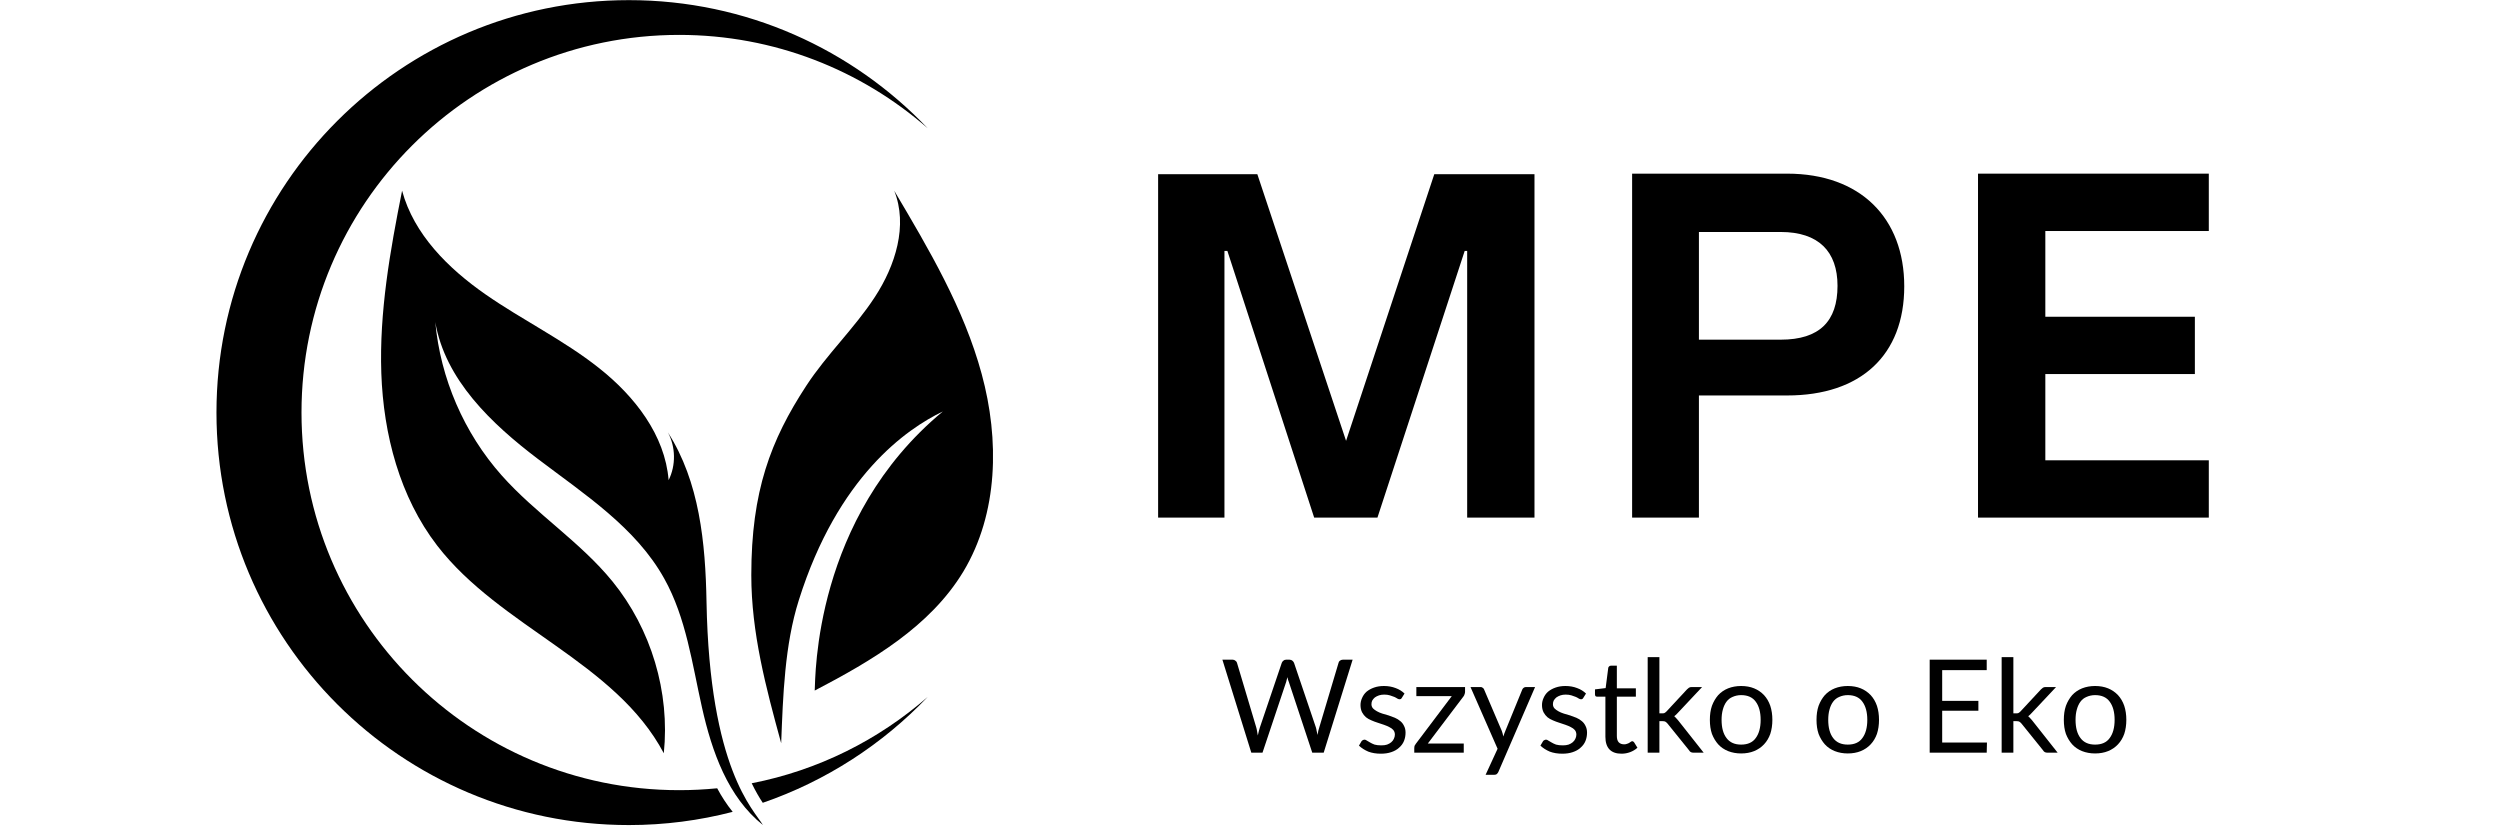 <svg xmlns="http://www.w3.org/2000/svg" xmlns:xlink="http://www.w3.org/1999/xlink" width="200" zoomAndPan="magnify" viewBox="0 0 150 50.25" height="67" preserveAspectRatio="xMidYMid meet" version="1.0"><defs><g/><clipPath id="5ed3713f11"><path d="M 22 11 L 46 11 L 46 49.512 L 22 49.512 Z M 22 11 " clip-rule="nonzero"/></clipPath><clipPath id="978a66e448"><path d="M 42.391 36.109 C 42.328 32.586 41.973 28.902 40.07 25.938 C 40.543 26.812 40.562 27.918 40.117 28.809 C 39.902 26.105 38.078 23.773 35.945 22.086 C 33.816 20.398 31.348 19.207 29.121 17.656 C 26.895 16.105 24.832 14.062 24.125 11.441 C 23.406 15.051 22.754 18.715 22.879 22.391 C 23.008 26.07 23.984 29.816 26.23 32.734 C 30.016 37.645 36.93 39.719 39.828 45.195 C 40.207 41.535 39.074 37.742 36.746 34.883 C 34.805 32.5 32.133 30.816 30.094 28.516 C 27.84 25.977 26.426 22.703 26.117 19.324 C 26.707 22.781 29.48 25.418 32.277 27.539 C 35.07 29.66 38.152 31.652 39.855 34.715 C 41.172 37.074 41.527 39.824 42.121 42.457 C 42.715 45.094 43.668 47.82 45.777 49.504 C 45.238 48.594 42.574 46.16 42.391 36.109 Z M 42.391 36.109 " clip-rule="nonzero"/></clipPath><clipPath id="cb4e3040df"><path d="M 45 41 L 56 41 L 56 49 L 45 49 Z M 45 41 " clip-rule="nonzero"/></clipPath><clipPath id="c8ad340c74"><path d="M 45.102 46.996 C 45.34 47.484 45.566 47.871 45.766 48.168 C 49.559 46.863 52.945 44.664 55.656 41.82 C 52.711 44.395 49.09 46.219 45.102 46.996 Z M 45.102 46.996 " clip-rule="nonzero"/></clipPath><clipPath id="035aec441b"><path d="M 12.988 0 L 56 0 L 56 49.512 L 12.988 49.512 Z M 12.988 0 " clip-rule="nonzero"/></clipPath><clipPath id="6076ecd88c"><path d="M 43.031 47.297 C 42.277 47.371 41.523 47.41 40.75 47.41 C 28.238 47.41 18.09 37.266 18.09 24.75 C 18.09 12.234 28.238 2.094 40.75 2.094 C 46.461 2.094 51.672 4.207 55.656 7.691 C 51.148 2.961 44.785 0.008 37.734 0.008 C 24.066 0.008 12.988 11.086 12.988 24.754 C 12.988 38.426 24.066 49.504 37.734 49.504 C 39.887 49.504 41.973 49.227 43.961 48.711 C 43.602 48.266 43.297 47.793 43.031 47.297 Z M 43.031 47.297 " clip-rule="nonzero"/></clipPath></defs><g clip-path="url(#5ed3713f11)"><g clip-path="url(#978a66e448)"><path fill="#000000" d="M 45.777 11.441 L 45.777 49.504 L 22.754 49.504 L 22.754 11.441 Z M 45.777 11.441 " fill-opacity="1" fill-rule="nonzero"/></g></g><path fill="#000000" d="M 58.902 22.441 C 57.836 18.508 55.73 14.949 53.652 11.441 C 54.488 13.527 53.723 15.938 52.492 17.82 C 51.266 19.703 49.602 21.266 48.375 23.148 C 46.238 26.418 45.078 29.473 45.078 34.508 C 45.078 37.965 45.957 41.258 46.871 44.594 C 46.98 41.727 47.082 38.688 47.93 36.008 C 50.266 28.582 54.41 25.723 56.57 24.688 C 48.828 31.102 48.934 40.586 48.883 41.434 C 52.305 39.648 55.809 37.594 57.801 34.293 C 59.902 30.797 59.973 26.379 58.902 22.441 Z M 58.902 22.441 " fill-opacity="1" fill-rule="nonzero"/><g clip-path="url(#cb4e3040df)"><g clip-path="url(#c8ad340c74)"><path fill="#000000" d="M 55.656 41.82 L 55.656 48.168 L 45.102 48.168 L 45.102 41.82 Z M 55.656 41.82 " fill-opacity="1" fill-rule="nonzero"/></g></g><g clip-path="url(#035aec441b)"><g clip-path="url(#6076ecd88c)"><path fill="#000000" d="M 55.656 0.008 L 55.656 49.504 L 12.988 49.504 L 12.988 0.008 Z M 55.656 0.008 " fill-opacity="1" fill-rule="nonzero"/></g></g><g fill="#000000" fill-opacity="1"><g transform="translate(66.557, 31.056)"><g><path d="M 2.93 0 L 6.91 0 L 6.91 -16 L 7.086 -16 L 12.293 0 L 16.09 0 L 21.324 -16 L 21.473 -16 L 21.473 0 L 25.512 0 L 25.512 -20.605 L 19.5 -20.605 L 14.207 -4.605 L 8.883 -20.605 L 2.93 -20.605 Z M 2.93 0 "/></g></g></g><g fill="#000000" fill-opacity="1"><g transform="translate(94.997, 31.056)"><g><path d="M 2.93 0 L 6.938 0 L 6.938 -7.328 L 12.23 -7.328 C 16.656 -7.328 19.258 -9.75 19.258 -13.875 C 19.258 -17.973 16.629 -20.637 12.23 -20.637 L 2.93 -20.637 Z M 6.938 -10.676 L 6.938 -17.137 L 11.844 -17.137 C 14.117 -17.137 15.254 -15.969 15.254 -13.906 C 15.254 -11.781 14.176 -10.676 11.844 -10.676 Z M 6.938 -10.676 "/></g></g></g><g fill="#000000" fill-opacity="1"><g transform="translate(115.751, 31.056)"><g><path d="M 2.93 0 L 16.777 0 L 16.777 -3.438 L 6.969 -3.438 L 6.969 -8.613 L 15.941 -8.613 L 15.941 -12.051 L 6.969 -12.051 L 6.969 -17.195 L 16.777 -17.195 L 16.777 -20.637 L 2.93 -20.637 Z M 2.93 0 "/></g></g></g><g fill="#000000" fill-opacity="1"><g transform="translate(73.219, 45.16)"><g><path d="M 7.938 -5.578 L 6.203 0 L 5.516 0 L 4.109 -4.25 C 4.098 -4.289 4.082 -4.332 4.062 -4.375 C 4.051 -4.426 4.039 -4.477 4.031 -4.531 C 4.02 -4.477 4.004 -4.426 3.984 -4.375 C 3.973 -4.332 3.961 -4.289 3.953 -4.25 L 2.531 0 L 1.859 0 L 0.125 -5.578 L 0.75 -5.578 C 0.812 -5.578 0.863 -5.555 0.906 -5.516 C 0.957 -5.484 0.988 -5.441 1 -5.391 L 2.156 -1.516 C 2.176 -1.453 2.191 -1.379 2.203 -1.297 C 2.223 -1.211 2.238 -1.125 2.25 -1.031 C 2.27 -1.125 2.289 -1.211 2.312 -1.297 C 2.332 -1.379 2.352 -1.453 2.375 -1.516 L 3.688 -5.391 C 3.707 -5.441 3.738 -5.484 3.781 -5.516 C 3.82 -5.555 3.875 -5.578 3.938 -5.578 L 4.156 -5.578 C 4.227 -5.578 4.285 -5.555 4.328 -5.516 C 4.367 -5.484 4.398 -5.441 4.422 -5.391 L 5.734 -1.516 C 5.754 -1.453 5.77 -1.379 5.781 -1.297 C 5.801 -1.223 5.82 -1.145 5.844 -1.062 C 5.852 -1.145 5.863 -1.223 5.875 -1.297 C 5.895 -1.379 5.914 -1.453 5.938 -1.516 L 7.094 -5.391 C 7.102 -5.441 7.129 -5.484 7.172 -5.516 C 7.223 -5.555 7.281 -5.578 7.344 -5.578 Z M 7.938 -5.578 "/></g></g></g><g fill="#000000" fill-opacity="1"><g transform="translate(81.271, 45.16)"><g><path d="M 2.844 -3.297 C 2.812 -3.234 2.766 -3.203 2.703 -3.203 C 2.66 -3.203 2.613 -3.219 2.562 -3.25 C 2.52 -3.281 2.461 -3.312 2.391 -3.344 C 2.316 -3.375 2.227 -3.406 2.125 -3.438 C 2.031 -3.469 1.914 -3.484 1.781 -3.484 C 1.664 -3.484 1.562 -3.469 1.469 -3.438 C 1.375 -3.406 1.289 -3.363 1.219 -3.312 C 1.156 -3.258 1.102 -3.195 1.062 -3.125 C 1.031 -3.062 1.016 -2.988 1.016 -2.906 C 1.016 -2.812 1.047 -2.727 1.109 -2.656 C 1.172 -2.594 1.25 -2.535 1.344 -2.484 C 1.438 -2.43 1.547 -2.383 1.672 -2.344 C 1.797 -2.312 1.922 -2.273 2.047 -2.234 C 2.172 -2.191 2.297 -2.145 2.422 -2.094 C 2.547 -2.039 2.656 -1.973 2.75 -1.891 C 2.844 -1.816 2.914 -1.723 2.969 -1.609 C 3.031 -1.492 3.062 -1.359 3.062 -1.203 C 3.062 -1.023 3.031 -0.859 2.969 -0.703 C 2.906 -0.547 2.805 -0.41 2.672 -0.297 C 2.547 -0.18 2.391 -0.094 2.203 -0.031 C 2.023 0.031 1.816 0.062 1.578 0.062 C 1.297 0.062 1.047 0.02 0.828 -0.062 C 0.609 -0.156 0.422 -0.273 0.266 -0.422 L 0.422 -0.688 C 0.441 -0.719 0.469 -0.738 0.5 -0.75 C 0.531 -0.77 0.566 -0.781 0.609 -0.781 C 0.648 -0.781 0.695 -0.758 0.75 -0.719 C 0.801 -0.688 0.863 -0.648 0.938 -0.609 C 1.008 -0.566 1.098 -0.523 1.203 -0.484 C 1.316 -0.453 1.453 -0.438 1.609 -0.438 C 1.742 -0.438 1.859 -0.453 1.953 -0.484 C 2.055 -0.523 2.141 -0.57 2.203 -0.625 C 2.273 -0.688 2.328 -0.754 2.359 -0.828 C 2.398 -0.91 2.422 -0.992 2.422 -1.078 C 2.422 -1.191 2.391 -1.285 2.328 -1.359 C 2.266 -1.43 2.188 -1.488 2.094 -1.531 C 2 -1.582 1.891 -1.629 1.766 -1.672 C 1.641 -1.711 1.516 -1.754 1.391 -1.797 C 1.266 -1.836 1.141 -1.883 1.016 -1.938 C 0.891 -1.988 0.781 -2.051 0.688 -2.125 C 0.594 -2.207 0.516 -2.305 0.453 -2.422 C 0.391 -2.547 0.359 -2.691 0.359 -2.859 C 0.359 -3.004 0.391 -3.145 0.453 -3.281 C 0.516 -3.426 0.602 -3.551 0.719 -3.656 C 0.844 -3.758 0.992 -3.844 1.172 -3.906 C 1.348 -3.969 1.547 -4 1.766 -4 C 2.023 -4 2.258 -3.957 2.469 -3.875 C 2.676 -3.801 2.852 -3.691 3 -3.547 Z M 2.844 -3.297 "/></g></g></g><g fill="#000000" fill-opacity="1"><g transform="translate(84.637, 45.16)"><g><path d="M 3.266 -3.641 C 3.266 -3.598 3.254 -3.551 3.234 -3.5 C 3.223 -3.457 3.203 -3.414 3.172 -3.375 L 1.031 -0.547 L 3.188 -0.547 L 3.188 0 L 0.219 0 L 0.219 -0.281 C 0.219 -0.32 0.223 -0.363 0.234 -0.406 C 0.254 -0.445 0.281 -0.488 0.312 -0.531 L 2.469 -3.391 L 0.344 -3.391 L 0.344 -3.938 L 3.266 -3.938 Z M 3.266 -3.641 "/></g></g></g><g fill="#000000" fill-opacity="1"><g transform="translate(88.152, 45.16)"><g><path d="M 3.953 -3.938 L 1.75 1.156 C 1.727 1.207 1.695 1.25 1.656 1.281 C 1.625 1.312 1.57 1.328 1.5 1.328 L 0.984 1.328 L 1.703 -0.234 L 0.078 -3.938 L 0.688 -3.938 C 0.738 -3.938 0.781 -3.922 0.812 -3.891 C 0.852 -3.867 0.879 -3.836 0.891 -3.797 L 1.953 -1.312 C 1.992 -1.207 2.023 -1.094 2.047 -0.969 C 2.086 -1.094 2.129 -1.207 2.172 -1.312 L 3.188 -3.797 C 3.207 -3.836 3.234 -3.867 3.266 -3.891 C 3.305 -3.922 3.352 -3.938 3.406 -3.938 Z M 3.953 -3.938 "/></g></g></g><g fill="#000000" fill-opacity="1"><g transform="translate(92.16, 45.16)"><g><path d="M 2.844 -3.297 C 2.812 -3.234 2.766 -3.203 2.703 -3.203 C 2.66 -3.203 2.613 -3.219 2.562 -3.25 C 2.52 -3.281 2.461 -3.312 2.391 -3.344 C 2.316 -3.375 2.227 -3.406 2.125 -3.438 C 2.031 -3.469 1.914 -3.484 1.781 -3.484 C 1.664 -3.484 1.562 -3.469 1.469 -3.438 C 1.375 -3.406 1.289 -3.363 1.219 -3.312 C 1.156 -3.258 1.102 -3.195 1.062 -3.125 C 1.031 -3.062 1.016 -2.988 1.016 -2.906 C 1.016 -2.812 1.047 -2.727 1.109 -2.656 C 1.172 -2.594 1.25 -2.535 1.344 -2.484 C 1.438 -2.43 1.547 -2.383 1.672 -2.344 C 1.797 -2.312 1.922 -2.273 2.047 -2.234 C 2.172 -2.191 2.297 -2.145 2.422 -2.094 C 2.547 -2.039 2.656 -1.973 2.75 -1.891 C 2.844 -1.816 2.914 -1.723 2.969 -1.609 C 3.031 -1.492 3.062 -1.359 3.062 -1.203 C 3.062 -1.023 3.031 -0.859 2.969 -0.703 C 2.906 -0.547 2.805 -0.41 2.672 -0.297 C 2.547 -0.18 2.391 -0.094 2.203 -0.031 C 2.023 0.031 1.816 0.062 1.578 0.062 C 1.297 0.062 1.047 0.02 0.828 -0.062 C 0.609 -0.156 0.422 -0.273 0.266 -0.422 L 0.422 -0.688 C 0.441 -0.719 0.469 -0.738 0.5 -0.75 C 0.531 -0.77 0.566 -0.781 0.609 -0.781 C 0.648 -0.781 0.695 -0.758 0.75 -0.719 C 0.801 -0.688 0.863 -0.648 0.938 -0.609 C 1.008 -0.566 1.098 -0.523 1.203 -0.484 C 1.316 -0.453 1.453 -0.438 1.609 -0.438 C 1.742 -0.438 1.859 -0.453 1.953 -0.484 C 2.055 -0.523 2.141 -0.57 2.203 -0.625 C 2.273 -0.688 2.328 -0.754 2.359 -0.828 C 2.398 -0.91 2.422 -0.992 2.422 -1.078 C 2.422 -1.191 2.391 -1.285 2.328 -1.359 C 2.266 -1.43 2.188 -1.488 2.094 -1.531 C 2 -1.582 1.891 -1.629 1.766 -1.672 C 1.641 -1.711 1.516 -1.754 1.391 -1.797 C 1.266 -1.836 1.141 -1.883 1.016 -1.938 C 0.891 -1.988 0.781 -2.051 0.688 -2.125 C 0.594 -2.207 0.516 -2.305 0.453 -2.422 C 0.391 -2.547 0.359 -2.691 0.359 -2.859 C 0.359 -3.004 0.391 -3.145 0.453 -3.281 C 0.516 -3.426 0.602 -3.551 0.719 -3.656 C 0.844 -3.758 0.992 -3.844 1.172 -3.906 C 1.348 -3.969 1.547 -4 1.766 -4 C 2.023 -4 2.258 -3.957 2.469 -3.875 C 2.676 -3.801 2.852 -3.691 3 -3.547 Z M 2.844 -3.297 "/></g></g></g><g fill="#000000" fill-opacity="1"><g transform="translate(95.527, 45.16)"><g><path d="M 1.766 0.062 C 1.453 0.062 1.211 -0.02 1.047 -0.188 C 0.879 -0.363 0.797 -0.617 0.797 -0.953 L 0.797 -3.359 L 0.312 -3.359 C 0.27 -3.359 0.234 -3.367 0.203 -3.391 C 0.18 -3.422 0.172 -3.461 0.172 -3.516 L 0.172 -3.797 L 0.812 -3.875 L 0.969 -5.094 C 0.977 -5.125 0.992 -5.148 1.016 -5.172 C 1.047 -5.203 1.082 -5.219 1.125 -5.219 L 1.484 -5.219 L 1.484 -3.859 L 2.625 -3.859 L 2.625 -3.359 L 1.484 -3.359 L 1.484 -1 C 1.484 -0.832 1.52 -0.707 1.594 -0.625 C 1.676 -0.539 1.785 -0.5 1.922 -0.5 C 1.984 -0.5 2.039 -0.508 2.094 -0.531 C 2.156 -0.551 2.203 -0.57 2.234 -0.594 C 2.273 -0.625 2.305 -0.645 2.328 -0.656 C 2.359 -0.676 2.383 -0.688 2.406 -0.688 C 2.445 -0.688 2.484 -0.664 2.516 -0.625 L 2.719 -0.297 C 2.594 -0.18 2.445 -0.094 2.281 -0.031 C 2.113 0.031 1.941 0.062 1.766 0.062 Z M 1.766 0.062 "/></g></g></g><g fill="#000000" fill-opacity="1"><g transform="translate(98.314, 45.16)"><g><path d="M 1.25 -5.734 L 1.25 -2.359 L 1.422 -2.359 C 1.473 -2.359 1.516 -2.363 1.547 -2.375 C 1.586 -2.395 1.629 -2.426 1.672 -2.469 L 2.906 -3.797 C 2.945 -3.836 2.984 -3.867 3.016 -3.891 C 3.055 -3.922 3.113 -3.938 3.188 -3.938 L 3.812 -3.938 L 2.359 -2.391 C 2.285 -2.305 2.211 -2.238 2.141 -2.188 C 2.18 -2.156 2.219 -2.117 2.25 -2.078 C 2.289 -2.035 2.332 -1.988 2.375 -1.938 L 3.906 0 L 3.297 0 C 3.234 0 3.18 -0.008 3.141 -0.031 C 3.098 -0.051 3.062 -0.086 3.031 -0.141 L 1.734 -1.75 C 1.691 -1.801 1.648 -1.836 1.609 -1.859 C 1.578 -1.879 1.52 -1.891 1.438 -1.891 L 1.25 -1.891 L 1.25 0 L 0.547 0 L 0.547 -5.734 Z M 1.25 -5.734 "/></g></g></g><g fill="#000000" fill-opacity="1"><g transform="translate(102.264, 45.16)"><g><path d="M 2.203 -4 C 2.492 -4 2.754 -3.953 2.984 -3.859 C 3.211 -3.766 3.41 -3.629 3.578 -3.453 C 3.742 -3.273 3.867 -3.062 3.953 -2.812 C 4.035 -2.562 4.078 -2.281 4.078 -1.969 C 4.078 -1.656 4.035 -1.375 3.953 -1.125 C 3.867 -0.883 3.742 -0.676 3.578 -0.5 C 3.41 -0.32 3.211 -0.188 2.984 -0.094 C 2.754 0 2.492 0.047 2.203 0.047 C 1.922 0.047 1.66 0 1.422 -0.094 C 1.191 -0.188 0.992 -0.32 0.828 -0.5 C 0.672 -0.676 0.547 -0.883 0.453 -1.125 C 0.367 -1.375 0.328 -1.656 0.328 -1.969 C 0.328 -2.281 0.367 -2.562 0.453 -2.812 C 0.547 -3.062 0.672 -3.273 0.828 -3.453 C 0.992 -3.629 1.191 -3.766 1.422 -3.859 C 1.66 -3.953 1.922 -4 2.203 -4 Z M 2.203 -0.484 C 2.598 -0.484 2.891 -0.613 3.078 -0.875 C 3.273 -1.133 3.375 -1.5 3.375 -1.969 C 3.375 -2.438 3.273 -2.801 3.078 -3.062 C 2.891 -3.32 2.598 -3.453 2.203 -3.453 C 2.016 -3.453 1.844 -3.414 1.688 -3.344 C 1.539 -3.281 1.422 -3.188 1.328 -3.062 C 1.234 -2.938 1.16 -2.781 1.109 -2.594 C 1.055 -2.406 1.031 -2.195 1.031 -1.969 C 1.031 -1.5 1.129 -1.133 1.328 -0.875 C 1.523 -0.613 1.816 -0.484 2.203 -0.484 Z M 2.203 -0.484 "/></g></g></g><g fill="#000000" fill-opacity="1"><g transform="translate(106.672, 45.16)"><g/></g></g><g fill="#000000" fill-opacity="1"><g transform="translate(108.663, 45.16)"><g><path d="M 2.203 -4 C 2.492 -4 2.754 -3.953 2.984 -3.859 C 3.211 -3.766 3.41 -3.629 3.578 -3.453 C 3.742 -3.273 3.867 -3.062 3.953 -2.812 C 4.035 -2.562 4.078 -2.281 4.078 -1.969 C 4.078 -1.656 4.035 -1.375 3.953 -1.125 C 3.867 -0.883 3.742 -0.676 3.578 -0.5 C 3.41 -0.32 3.211 -0.188 2.984 -0.094 C 2.754 0 2.492 0.047 2.203 0.047 C 1.922 0.047 1.66 0 1.422 -0.094 C 1.191 -0.188 0.992 -0.32 0.828 -0.5 C 0.672 -0.676 0.547 -0.883 0.453 -1.125 C 0.367 -1.375 0.328 -1.656 0.328 -1.969 C 0.328 -2.281 0.367 -2.562 0.453 -2.812 C 0.547 -3.062 0.672 -3.273 0.828 -3.453 C 0.992 -3.629 1.191 -3.766 1.422 -3.859 C 1.66 -3.953 1.922 -4 2.203 -4 Z M 2.203 -0.484 C 2.598 -0.484 2.891 -0.613 3.078 -0.875 C 3.273 -1.133 3.375 -1.5 3.375 -1.969 C 3.375 -2.438 3.273 -2.801 3.078 -3.062 C 2.891 -3.32 2.598 -3.453 2.203 -3.453 C 2.016 -3.453 1.844 -3.414 1.688 -3.344 C 1.539 -3.281 1.422 -3.188 1.328 -3.062 C 1.234 -2.938 1.16 -2.781 1.109 -2.594 C 1.055 -2.406 1.031 -2.195 1.031 -1.969 C 1.031 -1.5 1.129 -1.133 1.328 -0.875 C 1.523 -0.613 1.816 -0.484 2.203 -0.484 Z M 2.203 -0.484 "/></g></g></g><g fill="#000000" fill-opacity="1"><g transform="translate(113.071, 45.16)"><g/></g></g><g fill="#000000" fill-opacity="1"><g transform="translate(115.062, 45.16)"><g><path d="M 4.156 -0.609 L 4.141 0 L 0.719 0 L 0.719 -5.578 L 4.141 -5.578 L 4.141 -4.953 L 1.469 -4.953 L 1.469 -3.109 L 3.641 -3.109 L 3.641 -2.516 L 1.469 -2.516 L 1.469 -0.609 Z M 4.156 -0.609 "/></g></g></g><g fill="#000000" fill-opacity="1"><g transform="translate(119.552, 45.16)"><g><path d="M 1.25 -5.734 L 1.25 -2.359 L 1.422 -2.359 C 1.473 -2.359 1.516 -2.363 1.547 -2.375 C 1.586 -2.395 1.629 -2.426 1.672 -2.469 L 2.906 -3.797 C 2.945 -3.836 2.984 -3.867 3.016 -3.891 C 3.055 -3.922 3.113 -3.938 3.188 -3.938 L 3.812 -3.938 L 2.359 -2.391 C 2.285 -2.305 2.211 -2.238 2.141 -2.188 C 2.18 -2.156 2.219 -2.117 2.25 -2.078 C 2.289 -2.035 2.332 -1.988 2.375 -1.938 L 3.906 0 L 3.297 0 C 3.234 0 3.18 -0.008 3.141 -0.031 C 3.098 -0.051 3.062 -0.086 3.031 -0.141 L 1.734 -1.75 C 1.691 -1.801 1.648 -1.836 1.609 -1.859 C 1.578 -1.879 1.52 -1.891 1.438 -1.891 L 1.25 -1.891 L 1.25 0 L 0.547 0 L 0.547 -5.734 Z M 1.25 -5.734 "/></g></g></g><g fill="#000000" fill-opacity="1"><g transform="translate(123.502, 45.16)"><g><path d="M 2.203 -4 C 2.492 -4 2.754 -3.953 2.984 -3.859 C 3.211 -3.766 3.41 -3.629 3.578 -3.453 C 3.742 -3.273 3.867 -3.062 3.953 -2.812 C 4.035 -2.562 4.078 -2.281 4.078 -1.969 C 4.078 -1.656 4.035 -1.375 3.953 -1.125 C 3.867 -0.883 3.742 -0.676 3.578 -0.5 C 3.41 -0.32 3.211 -0.188 2.984 -0.094 C 2.754 0 2.492 0.047 2.203 0.047 C 1.922 0.047 1.66 0 1.422 -0.094 C 1.191 -0.188 0.992 -0.32 0.828 -0.5 C 0.672 -0.676 0.547 -0.883 0.453 -1.125 C 0.367 -1.375 0.328 -1.656 0.328 -1.969 C 0.328 -2.281 0.367 -2.562 0.453 -2.812 C 0.547 -3.062 0.672 -3.273 0.828 -3.453 C 0.992 -3.629 1.191 -3.766 1.422 -3.859 C 1.66 -3.953 1.922 -4 2.203 -4 Z M 2.203 -0.484 C 2.598 -0.484 2.891 -0.613 3.078 -0.875 C 3.273 -1.133 3.375 -1.5 3.375 -1.969 C 3.375 -2.438 3.273 -2.801 3.078 -3.062 C 2.891 -3.32 2.598 -3.453 2.203 -3.453 C 2.016 -3.453 1.844 -3.414 1.688 -3.344 C 1.539 -3.281 1.422 -3.188 1.328 -3.062 C 1.234 -2.938 1.16 -2.781 1.109 -2.594 C 1.055 -2.406 1.031 -2.195 1.031 -1.969 C 1.031 -1.5 1.129 -1.133 1.328 -0.875 C 1.523 -0.613 1.816 -0.484 2.203 -0.484 Z M 2.203 -0.484 "/></g></g></g></svg>